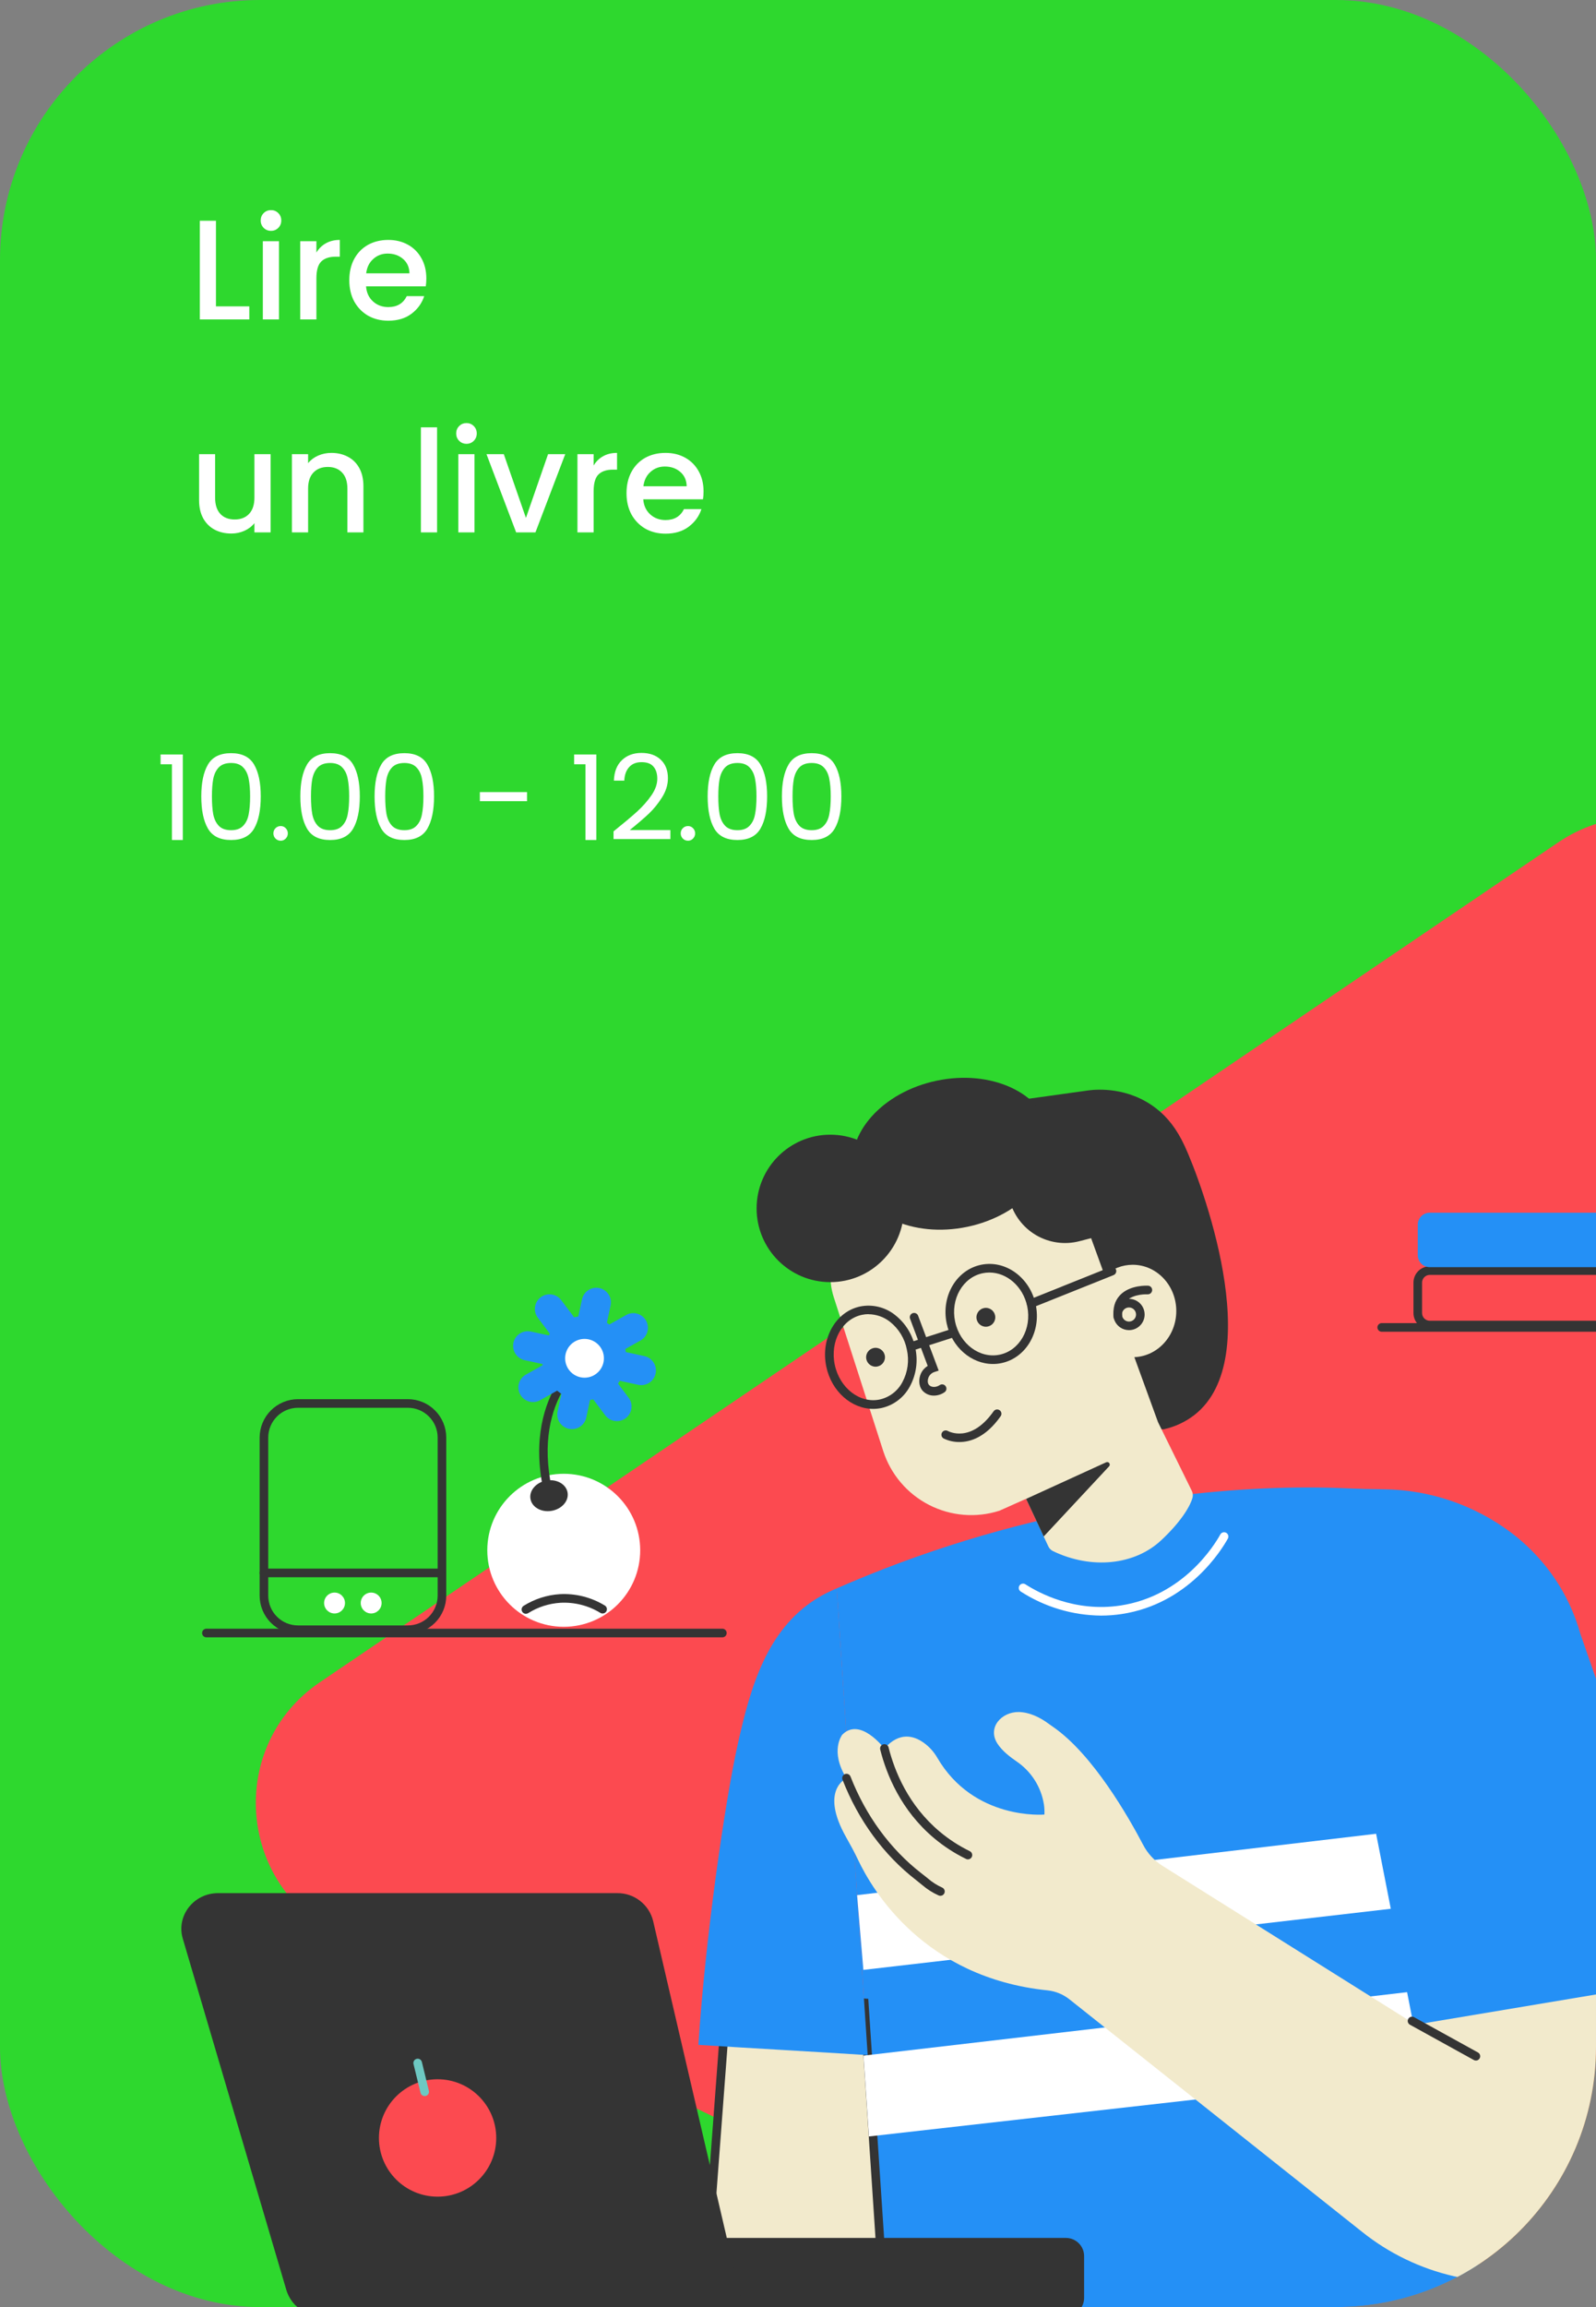 <svg width="135" height="195" viewBox="0 0 135 195" fill="none" xmlns="http://www.w3.org/2000/svg">
<rect x="0" y="0" width="135" height="195" fill="#808080" stroke="none"/>
<g clip-path="url(#clip0_43_859)">
<rect width="135" height="195" rx="22" fill="#2ED82E"/>
<path d="M13.583 64.6V63.77H15.463V71H14.543V64.6H13.583ZM17.026 67.31C17.026 66.163 17.213 65.27 17.586 64.63C17.96 63.983 18.613 63.66 19.546 63.66C20.473 63.66 21.123 63.983 21.496 64.63C21.87 65.27 22.056 66.163 22.056 67.31C22.056 68.477 21.87 69.383 21.496 70.03C21.123 70.677 20.473 71 19.546 71C18.613 71 17.96 70.677 17.586 70.03C17.213 69.383 17.026 68.477 17.026 67.31ZM21.156 67.31C21.156 66.73 21.116 66.24 21.036 65.84C20.963 65.433 20.806 65.107 20.566 64.86C20.333 64.613 19.993 64.49 19.546 64.49C19.093 64.49 18.746 64.613 18.506 64.86C18.273 65.107 18.116 65.433 18.036 65.84C17.963 66.24 17.926 66.73 17.926 67.31C17.926 67.91 17.963 68.413 18.036 68.82C18.116 69.227 18.273 69.553 18.506 69.8C18.746 70.047 19.093 70.17 19.546 70.17C19.993 70.17 20.333 70.047 20.566 69.8C20.806 69.553 20.963 69.227 21.036 68.82C21.116 68.413 21.156 67.91 21.156 67.31ZM23.745 71.06C23.572 71.06 23.425 71 23.305 70.88C23.186 70.76 23.125 70.613 23.125 70.44C23.125 70.267 23.186 70.12 23.305 70C23.425 69.88 23.572 69.82 23.745 69.82C23.912 69.82 24.052 69.88 24.166 70C24.285 70.12 24.346 70.267 24.346 70.44C24.346 70.613 24.285 70.76 24.166 70.88C24.052 71 23.912 71.06 23.745 71.06ZM25.405 67.31C25.405 66.163 25.592 65.27 25.965 64.63C26.338 63.983 26.992 63.66 27.925 63.66C28.852 63.66 29.502 63.983 29.875 64.63C30.248 65.27 30.435 66.163 30.435 67.31C30.435 68.477 30.248 69.383 29.875 70.03C29.502 70.677 28.852 71 27.925 71C26.992 71 26.338 70.677 25.965 70.03C25.592 69.383 25.405 68.477 25.405 67.31ZM29.535 67.31C29.535 66.73 29.495 66.24 29.415 65.84C29.342 65.433 29.185 65.107 28.945 64.86C28.712 64.613 28.372 64.49 27.925 64.49C27.472 64.49 27.125 64.613 26.885 64.86C26.652 65.107 26.495 65.433 26.415 65.84C26.342 66.24 26.305 66.73 26.305 67.31C26.305 67.91 26.342 68.413 26.415 68.82C26.495 69.227 26.652 69.553 26.885 69.8C27.125 70.047 27.472 70.17 27.925 70.17C28.372 70.17 28.712 70.047 28.945 69.8C29.185 69.553 29.342 69.227 29.415 68.82C29.495 68.413 29.535 67.91 29.535 67.31ZM31.684 67.31C31.684 66.163 31.871 65.27 32.245 64.63C32.618 63.983 33.271 63.66 34.205 63.66C35.131 63.66 35.781 63.983 36.154 64.63C36.528 65.27 36.715 66.163 36.715 67.31C36.715 68.477 36.528 69.383 36.154 70.03C35.781 70.677 35.131 71 34.205 71C33.271 71 32.618 70.677 32.245 70.03C31.871 69.383 31.684 68.477 31.684 67.31ZM35.815 67.31C35.815 66.73 35.775 66.24 35.694 65.84C35.621 65.433 35.465 65.107 35.224 64.86C34.991 64.613 34.651 64.49 34.205 64.49C33.751 64.49 33.404 64.613 33.164 64.86C32.931 65.107 32.775 65.433 32.694 65.84C32.621 66.24 32.584 66.73 32.584 67.31C32.584 67.91 32.621 68.413 32.694 68.82C32.775 69.227 32.931 69.553 33.164 69.8C33.404 70.047 33.751 70.17 34.205 70.17C34.651 70.17 34.991 70.047 35.224 69.8C35.465 69.553 35.621 69.227 35.694 68.82C35.775 68.413 35.815 67.91 35.815 67.31ZM44.58 66.95V67.72H40.59V66.95H44.58ZM48.564 64.6V63.77H50.444V71H49.524V64.6H48.564ZM51.897 70.27C52.743 69.59 53.407 69.033 53.887 68.6C54.367 68.16 54.77 67.703 55.097 67.23C55.43 66.75 55.597 66.28 55.597 65.82C55.597 65.387 55.49 65.047 55.277 64.8C55.07 64.547 54.733 64.42 54.267 64.42C53.813 64.42 53.46 64.563 53.207 64.85C52.96 65.13 52.827 65.507 52.807 65.98H51.927C51.953 65.233 52.18 64.657 52.607 64.25C53.033 63.843 53.583 63.64 54.257 63.64C54.943 63.64 55.487 63.83 55.887 64.21C56.293 64.59 56.497 65.113 56.497 65.78C56.497 66.333 56.33 66.873 55.997 67.4C55.67 67.92 55.297 68.38 54.877 68.78C54.457 69.173 53.92 69.633 53.267 70.16H56.707V70.92H51.897V70.27ZM58.199 71.06C58.025 71.06 57.879 71 57.759 70.88C57.639 70.76 57.579 70.613 57.579 70.44C57.579 70.267 57.639 70.12 57.759 70C57.879 69.88 58.025 69.82 58.199 69.82C58.365 69.82 58.505 69.88 58.619 70C58.739 70.12 58.799 70.267 58.799 70.44C58.799 70.613 58.739 70.76 58.619 70.88C58.505 71 58.365 71.06 58.199 71.06ZM59.858 67.31C59.858 66.163 60.045 65.27 60.418 64.63C60.792 63.983 61.445 63.66 62.378 63.66C63.305 63.66 63.955 63.983 64.328 64.63C64.702 65.27 64.888 66.163 64.888 67.31C64.888 68.477 64.702 69.383 64.328 70.03C63.955 70.677 63.305 71 62.378 71C61.445 71 60.792 70.677 60.418 70.03C60.045 69.383 59.858 68.477 59.858 67.31ZM63.988 67.31C63.988 66.73 63.948 66.24 63.868 65.84C63.795 65.433 63.638 65.107 63.398 64.86C63.165 64.613 62.825 64.49 62.378 64.49C61.925 64.49 61.578 64.613 61.338 64.86C61.105 65.107 60.948 65.433 60.868 65.84C60.795 66.24 60.758 66.73 60.758 67.31C60.758 67.91 60.795 68.413 60.868 68.82C60.948 69.227 61.105 69.553 61.338 69.8C61.578 70.047 61.925 70.17 62.378 70.17C62.825 70.17 63.165 70.047 63.398 69.8C63.638 69.553 63.795 69.227 63.868 68.82C63.948 68.413 63.988 67.91 63.988 67.31ZM66.138 67.31C66.138 66.163 66.324 65.27 66.698 64.63C67.071 63.983 67.724 63.66 68.658 63.66C69.584 63.66 70.234 63.983 70.608 64.63C70.981 65.27 71.168 66.163 71.168 67.31C71.168 68.477 70.981 69.383 70.608 70.03C70.234 70.677 69.584 71 68.658 71C67.724 71 67.071 70.677 66.698 70.03C66.324 69.383 66.138 68.477 66.138 67.31ZM70.268 67.31C70.268 66.73 70.228 66.24 70.148 65.84C70.074 65.433 69.918 65.107 69.678 64.86C69.444 64.613 69.104 64.49 68.658 64.49C68.204 64.49 67.858 64.613 67.618 64.86C67.384 65.107 67.228 65.433 67.148 65.84C67.074 66.24 67.038 66.73 67.038 67.31C67.038 67.91 67.074 68.413 67.148 68.82C67.228 69.227 67.384 69.553 67.618 69.8C67.858 70.047 68.204 70.17 68.658 70.17C69.104 70.17 69.444 70.047 69.678 69.8C69.918 69.553 70.074 69.227 70.148 68.82C70.228 68.413 70.268 67.91 70.268 67.31Z" fill="white"/>
<path d="M18.268 25.896H21.088V27H16.9V18.66H18.268V25.896ZM22.928 19.512C22.68 19.512 22.472 19.428 22.304 19.26C22.136 19.092 22.052 18.884 22.052 18.636C22.052 18.388 22.136 18.18 22.304 18.012C22.472 17.844 22.68 17.76 22.928 17.76C23.168 17.76 23.372 17.844 23.54 18.012C23.708 18.18 23.792 18.388 23.792 18.636C23.792 18.884 23.708 19.092 23.54 19.26C23.372 19.428 23.168 19.512 22.928 19.512ZM23.6 20.388V27H22.232V20.388H23.6ZM26.764 21.348C26.964 21.012 27.228 20.752 27.556 20.568C27.892 20.376 28.288 20.28 28.744 20.28V21.696H28.396C27.86 21.696 27.452 21.832 27.172 22.104C26.9 22.376 26.764 22.848 26.764 23.52V27H25.396V20.388H26.764V21.348ZM36.062 23.532C36.062 23.78 36.046 24.004 36.014 24.204H30.962C31.002 24.732 31.198 25.156 31.55 25.476C31.902 25.796 32.334 25.956 32.846 25.956C33.582 25.956 34.102 25.648 34.406 25.032H35.882C35.682 25.64 35.318 26.14 34.79 26.532C34.27 26.916 33.622 27.108 32.846 27.108C32.214 27.108 31.646 26.968 31.142 26.688C30.646 26.4 30.254 26 29.966 25.488C29.686 24.968 29.546 24.368 29.546 23.688C29.546 23.008 29.682 22.412 29.954 21.9C30.234 21.38 30.622 20.98 31.118 20.7C31.622 20.42 32.198 20.28 32.846 20.28C33.47 20.28 34.026 20.416 34.514 20.688C35.002 20.96 35.382 21.344 35.654 21.84C35.926 22.328 36.062 22.892 36.062 23.532ZM34.634 23.1C34.626 22.596 34.446 22.192 34.094 21.888C33.742 21.584 33.306 21.432 32.786 21.432C32.314 21.432 31.91 21.584 31.574 21.888C31.238 22.184 31.038 22.588 30.974 23.1H34.634ZM22.888 38.388V45H21.52V44.22C21.304 44.492 21.02 44.708 20.668 44.868C20.324 45.02 19.956 45.096 19.564 45.096C19.044 45.096 18.576 44.988 18.16 44.772C17.752 44.556 17.428 44.236 17.188 43.812C16.956 43.388 16.84 42.876 16.84 42.276V38.388H18.196V42.072C18.196 42.664 18.344 43.12 18.64 43.44C18.936 43.752 19.34 43.908 19.852 43.908C20.364 43.908 20.768 43.752 21.064 43.44C21.368 43.12 21.52 42.664 21.52 42.072V38.388H22.888ZM28.029 38.28C28.549 38.28 29.013 38.388 29.421 38.604C29.837 38.82 30.161 39.14 30.393 39.564C30.625 39.988 30.741 40.5 30.741 41.1V45H29.385V41.304C29.385 40.712 29.237 40.26 28.941 39.948C28.645 39.628 28.241 39.468 27.729 39.468C27.217 39.468 26.809 39.628 26.505 39.948C26.209 40.26 26.061 40.712 26.061 41.304V45H24.693V38.388H26.061V39.144C26.285 38.872 26.569 38.66 26.913 38.508C27.265 38.356 27.637 38.28 28.029 38.28ZM36.971 36.12V45H35.603V36.12H36.971ZM39.463 37.512C39.215 37.512 39.007 37.428 38.839 37.26C38.671 37.092 38.587 36.884 38.587 36.636C38.587 36.388 38.671 36.18 38.839 36.012C39.007 35.844 39.215 35.76 39.463 35.76C39.703 35.76 39.907 35.844 40.075 36.012C40.243 36.18 40.327 36.388 40.327 36.636C40.327 36.884 40.243 37.092 40.075 37.26C39.907 37.428 39.703 37.512 39.463 37.512ZM40.135 38.388V45H38.767V38.388H40.135ZM44.487 43.776L46.359 38.388H47.811L45.291 45H43.659L41.151 38.388H42.615L44.487 43.776ZM50.213 39.348C50.413 39.012 50.677 38.752 51.005 38.568C51.341 38.376 51.737 38.28 52.193 38.28V39.696H51.845C51.309 39.696 50.901 39.832 50.621 40.104C50.349 40.376 50.213 40.848 50.213 41.52V45H48.845V38.388H50.213V39.348ZM59.511 41.532C59.511 41.78 59.495 42.004 59.463 42.204H54.411C54.451 42.732 54.647 43.156 54.999 43.476C55.351 43.796 55.783 43.956 56.295 43.956C57.031 43.956 57.551 43.648 57.855 43.032H59.331C59.131 43.64 58.767 44.14 58.239 44.532C57.719 44.916 57.071 45.108 56.295 45.108C55.663 45.108 55.095 44.968 54.591 44.688C54.095 44.4 53.703 44 53.415 43.488C53.135 42.968 52.995 42.368 52.995 41.688C52.995 41.008 53.131 40.412 53.403 39.9C53.683 39.38 54.071 38.98 54.567 38.7C55.071 38.42 55.647 38.28 56.295 38.28C56.919 38.28 57.475 38.416 57.963 38.688C58.451 38.96 58.831 39.344 59.103 39.84C59.375 40.328 59.511 40.892 59.511 41.532ZM58.083 41.1C58.075 40.596 57.895 40.192 57.543 39.888C57.191 39.584 56.755 39.432 56.235 39.432C55.763 39.432 55.359 39.584 55.023 39.888C54.687 40.184 54.487 40.588 54.423 41.1H58.083Z" fill="white"/>
<path d="M160.13 206.724L151.023 80.532C150.339 71.059 139.663 65.879 131.792 71.207L27.055 142.19C19.193 147.519 20.048 159.363 28.594 163.508L142.424 218.714C150.986 222.861 160.816 216.193 160.13 206.724Z" fill="#FC4A50"/>
<path d="M98.419 120.81C92.113 120.603 86.844 115.769 85.954 109.371L83.719 93.328L92.124 92.156C92.757 92.081 95.409 91.839 97.789 93.681C98.736 94.409 99.533 95.403 100.217 96.881C101.557 99.775 107.228 114.773 101.025 119.603C100.257 120.195 99.367 120.607 98.419 120.81Z" fill="#343434"/>
<path d="M125.362 195.769H74.857L70.777 134.253C77.896 131.137 85.351 128.852 92.994 127.444C103.914 125.442 112.562 125.358 120.379 126.33C122.043 149.526 123.697 172.573 125.362 195.769Z" fill="#2490F6"/>
<path d="M97.953 120.206L95.951 114.711C97.922 114.631 99.498 112.918 99.498 110.811C99.498 108.651 97.847 106.902 95.809 106.902C94.935 106.904 94.093 107.228 93.443 107.812L89.674 97.454L74.22 102.428C73.504 102.658 72.84 103.027 72.267 103.514C71.693 104.001 71.221 104.596 70.878 105.265C70.534 105.935 70.326 106.665 70.265 107.415C70.204 108.165 70.291 108.919 70.522 109.635L74.708 122.643C75.345 124.615 76.739 126.254 78.583 127.199C80.427 128.145 82.572 128.321 84.545 127.688L86.793 126.683L88.671 130.698C88.752 130.875 88.892 131.019 89.068 131.104C92.331 132.673 95.973 132.289 98.215 130.194C99.764 128.751 100.621 127.451 100.869 126.601C100.923 126.402 100.902 126.19 100.809 126.006L97.953 120.206Z" fill="#F2EACC"/>
<path d="M86.796 126.69L93.57 123.596C93.615 123.577 93.666 123.573 93.713 123.586C93.76 123.599 93.802 123.628 93.831 123.668C93.859 123.707 93.873 123.756 93.871 123.805C93.868 123.854 93.849 123.9 93.816 123.937L88.283 129.87L86.796 126.69Z" fill="#343434"/>
<path d="M95.5 112.427C95.238 112.427 94.982 112.35 94.764 112.205C94.546 112.06 94.376 111.853 94.276 111.612C94.176 111.37 94.149 111.104 94.2 110.847C94.251 110.59 94.377 110.354 94.562 110.169C94.747 109.984 94.982 109.858 95.239 109.806C95.496 109.755 95.762 109.781 96.004 109.881C96.246 109.981 96.453 110.151 96.598 110.369C96.743 110.586 96.821 110.842 96.821 111.104C96.821 111.455 96.682 111.791 96.434 112.039C96.186 112.287 95.85 112.427 95.5 112.427ZM95.5 110.511C95.382 110.51 95.267 110.545 95.168 110.61C95.07 110.675 94.994 110.768 94.948 110.877C94.903 110.986 94.891 111.106 94.914 111.221C94.937 111.337 94.994 111.443 95.077 111.527C95.16 111.61 95.267 111.667 95.382 111.69C95.498 111.712 95.618 111.701 95.727 111.655C95.835 111.61 95.928 111.533 95.993 111.435C96.059 111.337 96.093 111.222 96.093 111.104C96.093 110.947 96.031 110.796 95.919 110.684C95.808 110.573 95.657 110.511 95.5 110.511Z" fill="#343434"/>
<path d="M94.568 111.69C94.478 111.691 94.391 111.658 94.324 111.599C94.257 111.539 94.214 111.457 94.204 111.368C94.111 110.58 94.291 109.943 94.739 109.471C95.58 108.585 97.054 108.667 97.116 108.671C97.212 108.677 97.303 108.721 97.367 108.793C97.431 108.866 97.463 108.961 97.457 109.057C97.451 109.154 97.407 109.244 97.334 109.308C97.262 109.372 97.167 109.405 97.07 109.399C97.059 109.399 95.869 109.335 95.265 109.974C94.97 110.285 94.861 110.713 94.926 111.284C94.937 111.38 94.91 111.476 94.85 111.551C94.79 111.626 94.703 111.675 94.608 111.686L94.568 111.69Z" fill="#343434"/>
<path d="M81.156 121.884C80.686 121.889 80.221 121.783 79.8 121.574C79.721 121.524 79.664 121.445 79.642 121.354C79.62 121.263 79.633 121.166 79.68 121.085C79.727 121.004 79.804 120.944 79.894 120.918C79.984 120.891 80.081 120.901 80.164 120.945C80.248 120.99 82.121 122.004 84.037 119.298C84.064 119.256 84.099 119.22 84.139 119.193C84.18 119.165 84.226 119.146 84.274 119.136C84.323 119.127 84.372 119.127 84.421 119.138C84.469 119.148 84.514 119.168 84.554 119.197C84.595 119.225 84.629 119.261 84.654 119.303C84.68 119.345 84.697 119.392 84.704 119.441C84.711 119.49 84.708 119.539 84.696 119.587C84.683 119.635 84.661 119.679 84.631 119.718C83.388 121.474 82.092 121.884 81.156 121.884Z" fill="#343434"/>
<path d="M83.391 112.139C83.831 112.139 84.188 111.783 84.188 111.342C84.188 110.902 83.831 110.545 83.391 110.545C82.951 110.545 82.594 110.902 82.594 111.342C82.594 111.783 82.951 112.139 83.391 112.139Z" fill="#343434"/>
<path d="M74.06 115.516C74.5 115.516 74.857 115.159 74.857 114.718C74.857 114.278 74.5 113.921 74.06 113.921C73.62 113.921 73.263 114.278 73.263 114.718C73.263 115.159 73.62 115.516 74.06 115.516Z" fill="#343434"/>
<path d="M73.858 119.083C72.029 119.083 70.331 117.609 69.892 115.507C69.397 113.141 70.684 110.862 72.759 110.427C73.272 110.325 73.802 110.336 74.311 110.46C74.82 110.583 75.296 110.816 75.705 111.142C76.594 111.836 77.203 112.827 77.422 113.932C77.664 115.033 77.503 116.184 76.967 117.175C76.722 117.639 76.379 118.043 75.963 118.36C75.546 118.677 75.065 118.899 74.553 119.012C74.325 119.059 74.092 119.083 73.858 119.083ZM73.46 111.075C73.276 111.076 73.093 111.095 72.914 111.133C71.23 111.484 70.196 113.377 70.609 115.35C71.023 117.323 72.728 118.642 74.41 118.291C74.819 118.2 75.203 118.02 75.536 117.765C75.868 117.51 76.141 117.185 76.335 116.813C76.785 115.975 76.918 115.004 76.71 114.076C76.53 113.139 76.017 112.299 75.267 111.71C74.75 111.308 74.115 111.087 73.46 111.082V111.075Z" fill="#343434"/>
<path d="M77.376 114.076C77.29 114.075 77.206 114.044 77.141 113.988C77.076 113.931 77.032 113.854 77.019 113.768C77.006 113.683 77.023 113.596 77.068 113.522C77.113 113.448 77.183 113.393 77.265 113.366L80.552 112.307C80.641 112.285 80.736 112.297 80.817 112.342C80.898 112.387 80.958 112.461 80.986 112.549C81.015 112.637 81.008 112.732 80.969 112.816C80.93 112.899 80.86 112.965 80.774 112.999L77.489 114.06C77.452 114.07 77.414 114.076 77.376 114.076Z" fill="#343434"/>
<path d="M79.011 117.96C78.825 117.965 78.64 117.929 78.47 117.855C78.3 117.781 78.147 117.671 78.024 117.532C77.66 117.09 77.722 116.484 77.895 116.1C78.018 115.831 78.218 115.604 78.47 115.448L76.972 111.444C76.945 111.355 76.952 111.26 76.993 111.176C77.034 111.093 77.105 111.028 77.192 110.995C77.279 110.963 77.375 110.965 77.461 111.001C77.547 111.037 77.615 111.104 77.653 111.189L79.4 115.847L79.036 115.967C78.931 116.001 78.835 116.057 78.752 116.129C78.669 116.202 78.602 116.29 78.554 116.389C78.488 116.533 78.41 116.857 78.576 117.053C78.741 117.25 79.122 117.308 79.475 117.081C79.514 117.051 79.56 117.03 79.608 117.019C79.656 117.008 79.706 117.007 79.755 117.015C79.804 117.024 79.85 117.043 79.891 117.07C79.933 117.097 79.968 117.133 79.995 117.174C80.022 117.216 80.041 117.262 80.049 117.311C80.058 117.36 80.056 117.409 80.045 117.458C80.034 117.506 80.012 117.551 79.983 117.591C79.953 117.631 79.916 117.664 79.873 117.689C79.618 117.861 79.318 117.955 79.011 117.96Z" fill="#343434"/>
<path d="M81.819 103.695C86.426 102.732 89.582 99.186 88.869 95.775C88.155 92.363 83.843 90.379 79.236 91.342C74.63 92.305 71.474 95.851 72.187 99.263C72.9 102.674 77.213 104.658 81.819 103.695Z" fill="#343434"/>
<path d="M95.871 103.722L91.305 104.909C90.062 105.231 88.742 105.047 87.634 104.397C86.527 103.746 85.724 102.682 85.4 101.44L84.438 97.734L93.691 95.33L95.871 103.722Z" fill="#343434"/>
<path d="M70.231 108.37C73.672 108.37 76.462 105.58 76.462 102.139C76.462 98.697 73.672 95.907 70.231 95.907C66.789 95.907 63.999 98.697 63.999 102.139C63.999 105.58 66.789 108.37 70.231 108.37Z" fill="#343434"/>
<path d="M87.226 110.538C87.141 110.538 87.059 110.509 86.993 110.455C86.928 110.401 86.884 110.326 86.868 110.242C86.852 110.159 86.865 110.073 86.906 109.999C86.947 109.924 87.012 109.867 87.091 109.835L93.905 107.105C93.95 107.085 93.999 107.073 94.048 107.072C94.098 107.071 94.147 107.079 94.193 107.098C94.239 107.116 94.281 107.143 94.315 107.178C94.35 107.213 94.378 107.255 94.396 107.301C94.415 107.347 94.423 107.396 94.422 107.445C94.421 107.495 94.409 107.543 94.389 107.588C94.368 107.633 94.338 107.673 94.301 107.706C94.265 107.74 94.222 107.765 94.175 107.781L87.361 110.511C87.318 110.528 87.272 110.537 87.226 110.538Z" fill="#343434"/>
<path d="M61.495 168.543L59.902 189.812L60.461 195.03H74.808L73.101 169.286L61.495 168.543Z" fill="#F2EACC"/>
<path d="M75.198 195.394H60.133L59.538 189.817L61.16 168.159L73.443 168.944L75.198 195.394ZM60.789 194.666H74.419L72.759 169.628L61.839 168.929L60.268 189.806L60.789 194.666Z" fill="#343434"/>
<path d="M70.777 134.254C70.166 134.502 69.578 134.802 69.02 135.153C64.853 137.782 63.48 142.615 62.425 147.331C61.304 152.345 59.653 163.88 59.074 172.838C63.595 173.126 68.873 173.415 73.394 173.705L70.777 134.254Z" fill="#2490F6"/>
<path d="M160.519 112.561H116.874C116.777 112.561 116.685 112.523 116.617 112.454C116.548 112.386 116.51 112.294 116.51 112.197C116.51 112.1 116.548 112.008 116.617 111.94C116.685 111.871 116.777 111.833 116.874 111.833H160.519C160.616 111.833 160.709 111.871 160.777 111.94C160.845 112.008 160.883 112.1 160.883 112.197C160.883 112.294 160.845 112.386 160.777 112.454C160.709 112.523 160.616 112.561 160.519 112.561Z" fill="#343434"/>
<path d="M139.051 112.361H120.938C120.573 112.36 120.223 112.215 119.965 111.957C119.707 111.699 119.561 111.35 119.56 110.985V108.409C119.561 108.044 119.706 107.694 119.964 107.436C120.223 107.178 120.573 107.032 120.938 107.032H139.051C139.416 107.032 139.766 107.178 140.024 107.436C140.283 107.694 140.428 108.044 140.428 108.409V110.987C140.427 111.351 140.281 111.7 140.023 111.958C139.765 112.215 139.415 112.36 139.051 112.361ZM120.938 107.758C120.853 107.758 120.768 107.775 120.689 107.807C120.611 107.84 120.539 107.888 120.479 107.948C120.418 108.009 120.37 108.08 120.338 108.159C120.305 108.238 120.288 108.322 120.288 108.408V110.985C120.289 111.157 120.357 111.322 120.479 111.443C120.601 111.564 120.766 111.633 120.938 111.633H139.051C139.223 111.633 139.388 111.564 139.509 111.443C139.631 111.322 139.7 111.157 139.7 110.985V108.409C139.7 108.237 139.632 108.072 139.51 107.95C139.388 107.828 139.223 107.76 139.051 107.76L120.938 107.758Z" fill="#343434"/>
<path d="M139.049 102.502H120.938C120.378 102.502 119.924 102.956 119.924 103.516V106.091C119.924 106.651 120.378 107.105 120.938 107.105H139.049C139.609 107.105 140.063 106.651 140.063 106.091V103.516C140.063 102.956 139.609 102.502 139.049 102.502Z" fill="#2490F6"/>
<path d="M93.13 136.555C90.715 136.532 88.356 135.824 86.327 134.513C86.25 134.458 86.197 134.376 86.18 134.284C86.162 134.192 86.181 134.096 86.232 134.017C86.284 133.938 86.363 133.883 86.455 133.861C86.547 133.84 86.643 133.855 86.724 133.903C87.854 134.631 90.91 136.291 94.773 135.703C100.101 134.895 102.74 130.569 103.215 129.71C103.237 129.666 103.267 129.627 103.305 129.595C103.342 129.564 103.385 129.54 103.432 129.525C103.479 129.511 103.528 129.506 103.577 129.511C103.626 129.516 103.673 129.53 103.716 129.554C103.759 129.578 103.797 129.61 103.827 129.648C103.857 129.687 103.879 129.731 103.892 129.779C103.904 129.826 103.907 129.875 103.901 129.924C103.894 129.972 103.877 130.019 103.852 130.061C103.348 130.971 100.547 135.563 94.883 136.422C94.303 136.511 93.717 136.555 93.13 136.555Z" fill="white"/>
<path d="M83.99 115.288C82.17 115.288 80.497 113.872 80.073 111.846C79.598 109.555 80.896 107.342 82.974 106.905C85.053 106.468 87.129 107.981 87.608 110.272C88.087 112.563 86.787 114.78 84.711 115.213C84.474 115.264 84.232 115.289 83.99 115.288ZM83.69 107.558C83.498 107.558 83.307 107.577 83.12 107.617C81.436 107.97 80.39 109.801 80.787 111.697C81.183 113.594 82.874 114.853 84.558 114.502C86.241 114.15 87.288 112.318 86.891 110.421C86.538 108.738 85.173 107.558 83.693 107.558H83.69Z" fill="#343434"/>
<path d="M117.742 161.323L73.03 166.501L72.499 160.182L116.441 154.991L117.742 161.323Z" fill="white"/>
<path d="M120.929 175.215L73.496 180.579L73.039 173.747L119.435 168.334L120.929 175.215Z" fill="white"/>
<path d="M88.343 153.37C88.343 153.37 82.385 153.898 79.276 148.559C78.984 148.056 78.587 147.621 78.111 147.285C77.294 146.71 76.071 146.35 74.808 147.793C74.808 147.793 72.755 145.076 71.239 146.628C71.239 146.628 70.158 147.999 71.603 150.309C71.603 150.309 69.293 151.268 71.581 155.306C71.933 155.927 72.275 156.553 72.579 157.197C73.809 159.793 78.184 167.162 88.613 168.232C89.293 168.305 89.937 168.571 90.471 168.998L115.194 188.627C117.471 190.452 120.132 191.739 122.976 192.392C127.046 193.302 134.371 192.826 138.162 187.54C140.388 184.393 141.35 180.524 140.856 176.7L139.707 167.364L119.116 170.738L98.33 157.705C97.636 157.268 97.071 156.654 96.692 155.927C95.485 153.625 92.446 148.283 89.073 145.959C88.957 145.879 88.842 145.8 88.729 145.717C88.001 145.171 87.091 144.719 86.172 144.705C84.716 144.683 83.482 146.028 84.381 147.393C84.776 147.993 85.411 148.485 85.999 148.889C86.609 149.304 87.127 149.838 87.523 150.461C87.918 151.083 88.183 151.779 88.3 152.507C88.343 152.792 88.358 153.081 88.343 153.37Z" fill="#F2EACC"/>
<path d="M81.879 157.163C81.823 157.162 81.769 157.149 81.719 157.124C80.75 156.652 79.843 156.065 79.016 155.373C76.215 153.024 74.99 150.001 74.455 147.879C74.431 147.785 74.445 147.686 74.494 147.602C74.543 147.519 74.624 147.459 74.717 147.435C74.811 147.411 74.91 147.425 74.993 147.474C75.077 147.523 75.137 147.603 75.161 147.697C75.669 149.715 76.832 152.587 79.484 154.813C80.263 155.466 81.118 156.021 82.032 156.467C82.106 156.503 82.166 156.563 82.201 156.638C82.237 156.712 82.246 156.797 82.228 156.877C82.209 156.957 82.164 157.029 82.099 157.08C82.034 157.132 81.954 157.159 81.872 157.159L81.879 157.163Z" fill="#343434"/>
<path d="M79.542 160.238C79.486 160.239 79.43 160.226 79.38 160.2C78.891 159.981 78.437 159.693 78.029 159.345C77.889 159.232 77.713 159.092 77.484 158.906C74.754 156.793 72.609 153.865 71.27 150.438C71.25 150.393 71.24 150.344 71.239 150.295C71.238 150.246 71.247 150.197 71.266 150.152C71.285 150.107 71.312 150.065 71.347 150.031C71.382 149.996 71.424 149.969 71.47 149.951C71.516 149.933 71.564 149.925 71.614 149.926C71.663 149.928 71.711 149.939 71.755 149.96C71.8 149.98 71.84 150.01 71.873 150.046C71.906 150.083 71.931 150.126 71.947 150.172C73.241 153.477 75.309 156.298 77.929 158.331C78.171 158.513 78.35 158.662 78.492 158.777C78.859 159.093 79.27 159.354 79.713 159.551C79.785 159.588 79.844 159.648 79.878 159.722C79.912 159.796 79.92 159.88 79.901 159.959C79.882 160.038 79.837 160.109 79.773 160.159C79.71 160.21 79.631 160.238 79.549 160.238H79.542Z" fill="#343434"/>
<path d="M90.167 195.761H59.566V189.156H90.167C90.574 189.157 90.964 189.319 91.251 189.606C91.539 189.894 91.701 190.284 91.701 190.691V194.229C91.701 194.635 91.539 195.025 91.251 195.313C90.964 195.6 90.574 195.761 90.167 195.761Z" fill="#343434"/>
<path d="M63.013 195.761H27.215C26.548 195.768 25.897 195.559 25.358 195.165C24.82 194.772 24.423 194.215 24.227 193.577L15.46 163.857C14.892 161.931 16.382 160.013 18.448 160.013H52.213C52.909 160.006 53.587 160.235 54.137 160.662C54.688 161.088 55.078 161.688 55.245 162.364L63.013 195.761Z" fill="#343434"/>
<path d="M37.014 185.668C39.754 185.668 41.975 183.446 41.975 180.706C41.975 177.966 39.754 175.745 37.014 175.745C34.274 175.745 32.053 177.966 32.053 180.706C32.053 183.446 34.274 185.668 37.014 185.668Z" fill="#FC4A50"/>
<path d="M35.924 177.166C35.842 177.166 35.763 177.139 35.699 177.088C35.635 177.038 35.59 176.967 35.571 176.888L34.977 174.458C34.966 174.412 34.964 174.364 34.971 174.316C34.979 174.269 34.995 174.224 35.02 174.183C35.045 174.142 35.078 174.106 35.116 174.078C35.155 174.05 35.199 174.029 35.245 174.018C35.291 174.006 35.34 174.004 35.387 174.012C35.434 174.019 35.48 174.036 35.521 174.06C35.562 174.085 35.597 174.118 35.625 174.157C35.654 174.195 35.674 174.239 35.685 174.285L36.277 176.715C36.29 176.769 36.291 176.825 36.279 176.879C36.268 176.933 36.244 176.983 36.21 177.027C36.176 177.07 36.133 177.105 36.083 177.13C36.033 177.154 35.979 177.166 35.924 177.166Z" fill="#6DC8C2"/>
<path d="M143.753 167.113L119.565 171.16L110.684 125.788L116.988 125.877C120.9 125.91 124.697 127.196 127.825 129.546C129.454 130.777 130.841 132.301 131.912 134.04C132.682 135.303 133.275 136.665 133.676 138.089L143.753 167.113Z" fill="#2490F6"/>
<path d="M124.847 174.163C124.784 174.165 124.721 174.149 124.665 174.118L119.251 171.129C119.17 171.081 119.112 171.003 119.087 170.912C119.063 170.821 119.075 170.724 119.12 170.642C119.166 170.56 119.241 170.498 119.331 170.47C119.421 170.442 119.518 170.45 119.602 170.492L125.016 173.481C125.088 173.52 125.143 173.582 125.175 173.657C125.207 173.731 125.213 173.815 125.192 173.893C125.171 173.972 125.125 174.041 125.06 174.09C124.995 174.139 124.916 174.165 124.834 174.163H124.847Z" fill="#343434"/>
<path d="M61.103 138.391H17.458C17.361 138.391 17.269 138.353 17.201 138.285C17.132 138.216 17.094 138.124 17.094 138.027C17.094 137.931 17.132 137.838 17.201 137.77C17.269 137.702 17.361 137.663 17.458 137.663H61.103C61.2 137.663 61.292 137.702 61.361 137.77C61.429 137.838 61.467 137.931 61.467 138.027C61.467 138.124 61.429 138.216 61.361 138.285C61.292 138.353 61.2 138.391 61.103 138.391Z" fill="#343434"/>
<path d="M47.684 137.501C51.256 137.501 54.151 134.606 54.151 131.035C54.151 127.463 51.256 124.568 47.684 124.568C44.113 124.568 41.218 127.463 41.218 131.035C41.218 134.606 44.113 137.501 47.684 137.501Z" fill="white"/>
<path d="M34.5 138.113H25.204C24.344 138.112 23.52 137.77 22.913 137.162C22.305 136.555 21.963 135.731 21.962 134.871V121.507C21.962 120.647 22.304 119.822 22.912 119.214C23.519 118.605 24.344 118.263 25.204 118.262H34.506C35.365 118.263 36.189 118.605 36.797 119.213C37.404 119.82 37.746 120.644 37.747 121.504V134.868C37.747 135.294 37.663 135.716 37.5 136.11C37.337 136.504 37.098 136.862 36.796 137.163C36.495 137.464 36.137 137.703 35.743 137.866C35.349 138.029 34.927 138.113 34.5 138.113ZM25.204 118.99C24.538 118.991 23.899 119.256 23.428 119.727C22.956 120.199 22.691 120.837 22.69 121.504V134.868C22.69 135.198 22.755 135.525 22.881 135.831C23.007 136.136 23.192 136.413 23.426 136.647C23.659 136.881 23.936 137.066 24.241 137.193C24.547 137.319 24.873 137.385 25.204 137.385H34.506C35.172 137.384 35.811 137.119 36.282 136.648C36.753 136.177 37.018 135.538 37.019 134.871V121.507C37.019 121.177 36.954 120.849 36.828 120.544C36.701 120.238 36.515 119.96 36.281 119.727C36.047 119.493 35.77 119.308 35.464 119.181C35.159 119.055 34.831 118.99 34.5 118.99H25.204Z" fill="#343434"/>
<path d="M37.185 133.312H22.321C22.224 133.312 22.132 133.273 22.064 133.205C21.995 133.137 21.957 133.044 21.957 132.948C21.957 132.851 21.995 132.758 22.064 132.69C22.132 132.622 22.224 132.584 22.321 132.584H37.185C37.282 132.584 37.374 132.622 37.442 132.69C37.511 132.758 37.549 132.851 37.549 132.948C37.549 133.044 37.511 133.137 37.442 133.205C37.374 133.273 37.282 133.312 37.185 133.312Z" fill="#343434"/>
<path d="M28.298 136.375C28.785 136.375 29.181 135.979 29.181 135.492C29.181 135.004 28.785 134.609 28.298 134.609C27.811 134.609 27.415 135.004 27.415 135.492C27.415 135.979 27.811 136.375 28.298 136.375Z" fill="white"/>
<path d="M31.396 136.375C31.883 136.375 32.278 135.979 32.278 135.492C32.278 135.004 31.883 134.609 31.396 134.609C30.908 134.609 30.513 135.004 30.513 135.492C30.513 135.979 30.908 136.375 31.396 136.375Z" fill="white"/>
<path d="M46.329 126.259C46.245 126.259 46.165 126.23 46.1 126.178C46.036 126.126 45.991 126.053 45.974 125.972C45.027 121.604 46.096 118.615 47.158 116.872C48.32 114.977 49.706 114.131 49.759 114.096C49.842 114.046 49.941 114.032 50.035 114.055C50.129 114.078 50.209 114.138 50.259 114.221C50.309 114.304 50.323 114.403 50.3 114.497C50.277 114.59 50.217 114.671 50.134 114.72C49.916 114.853 44.984 117.956 46.676 125.812C46.696 125.906 46.678 126.004 46.626 126.085C46.574 126.166 46.492 126.222 46.398 126.243C46.375 126.25 46.352 126.256 46.329 126.259Z" fill="#343434"/>
<path d="M54.506 114.622L52.939 114.282C52.926 114.196 52.91 114.1 52.89 114.025L54.258 113.257C54.517 113.083 54.7 112.819 54.772 112.516C54.844 112.213 54.799 111.894 54.647 111.623C54.495 111.351 54.246 111.147 53.95 111.051C53.654 110.954 53.333 110.973 53.05 111.102L51.61 111.91C51.587 111.923 51.568 111.939 51.547 111.954C51.477 111.903 51.406 111.854 51.334 111.808L51.65 110.343C51.719 110.022 51.658 109.687 51.48 109.411C51.302 109.135 51.022 108.941 50.701 108.872C50.38 108.802 50.045 108.864 49.769 109.042C49.493 109.22 49.299 109.5 49.23 109.821L48.913 111.277C48.791 111.293 48.669 111.316 48.549 111.346C48.523 111.297 48.494 111.25 48.463 111.204L47.47 109.89C47.272 109.628 46.978 109.455 46.653 109.41C46.328 109.364 45.998 109.449 45.736 109.647C45.474 109.845 45.301 110.138 45.256 110.464C45.21 110.789 45.295 111.119 45.493 111.381L46.487 112.7C46.487 112.711 46.505 112.718 46.514 112.729C46.48 112.777 46.45 112.826 46.418 112.873L44.902 112.545C44.581 112.476 44.245 112.537 43.969 112.715C43.693 112.893 43.499 113.173 43.429 113.494C43.395 113.653 43.392 113.817 43.421 113.977C43.45 114.137 43.51 114.29 43.598 114.426C43.686 114.563 43.8 114.681 43.934 114.774C44.068 114.866 44.219 114.932 44.377 114.966L45.881 115.292C45.881 115.328 45.89 115.365 45.895 115.401H45.883L44.441 116.209C44.167 116.376 43.969 116.643 43.888 116.953C43.807 117.264 43.849 117.594 44.006 117.873C44.163 118.153 44.422 118.361 44.73 118.454C45.037 118.546 45.368 118.516 45.653 118.369L47.095 117.561C47.106 117.561 47.113 117.547 47.124 117.541C47.24 117.638 47.361 117.727 47.488 117.809L47.173 119.265C47.134 119.426 47.128 119.592 47.155 119.756C47.181 119.919 47.24 120.075 47.328 120.215C47.416 120.355 47.531 120.476 47.667 120.571C47.802 120.666 47.955 120.732 48.117 120.767C48.278 120.802 48.445 120.804 48.608 120.774C48.77 120.743 48.925 120.68 49.063 120.589C49.2 120.498 49.319 120.38 49.41 120.242C49.502 120.104 49.565 119.95 49.596 119.787L49.908 118.331C49.999 118.318 50.09 118.302 50.18 118.282L51.142 119.556C51.235 119.698 51.355 119.819 51.496 119.913C51.637 120.006 51.796 120.07 51.963 120.099C52.129 120.129 52.3 120.125 52.465 120.086C52.63 120.047 52.785 119.975 52.92 119.874C53.056 119.773 53.17 119.645 53.254 119.499C53.339 119.352 53.393 119.19 53.412 119.022C53.431 118.854 53.416 118.684 53.367 118.522C53.319 118.36 53.237 118.209 53.128 118.08L52.273 116.943C52.327 116.868 52.38 116.791 52.429 116.711L53.982 117.048C54.141 117.083 54.305 117.085 54.465 117.056C54.625 117.027 54.778 116.967 54.914 116.879C55.051 116.791 55.169 116.677 55.262 116.543C55.354 116.41 55.42 116.259 55.454 116.1C55.489 115.941 55.493 115.776 55.464 115.615C55.436 115.454 55.376 115.301 55.287 115.164C55.199 115.026 55.085 114.908 54.951 114.815C54.817 114.722 54.665 114.656 54.506 114.622Z" fill="#2490F6"/>
<path d="M49.443 116.447C50.348 116.447 51.083 115.713 51.083 114.808C51.083 113.902 50.348 113.168 49.443 113.168C48.537 113.168 47.803 113.902 47.803 114.808C47.803 115.713 48.537 116.447 49.443 116.447Z" fill="white"/>
<path d="M46.657 127.701C47.525 127.554 48.13 126.86 48.009 126.153C47.888 125.445 47.087 124.992 46.221 125.139C45.353 125.287 44.748 125.981 44.869 126.688C44.99 127.396 45.791 127.849 46.657 127.701Z" fill="#343434"/>
<path d="M44.483 136.402C44.404 136.402 44.328 136.376 44.265 136.328C44.202 136.281 44.157 136.214 44.135 136.139C44.113 136.063 44.117 135.982 44.145 135.909C44.173 135.835 44.224 135.773 44.29 135.73C45.21 135.153 46.26 134.814 47.344 134.744C48.686 134.669 50.02 135.005 51.166 135.707C51.247 135.758 51.304 135.839 51.326 135.932C51.347 136.025 51.331 136.123 51.282 136.204C51.232 136.286 51.152 136.344 51.059 136.367C50.966 136.39 50.868 136.376 50.786 136.327C49.766 135.704 48.581 135.405 47.388 135.472C46.426 135.534 45.494 135.835 44.678 136.347C44.619 136.383 44.552 136.402 44.483 136.402Z" fill="#343434"/>
</g>
<defs>
<clipPath id="clip0_43_859">
<rect width="135" height="195" rx="22" fill="white"/>
</clipPath>
</defs>
</svg>
